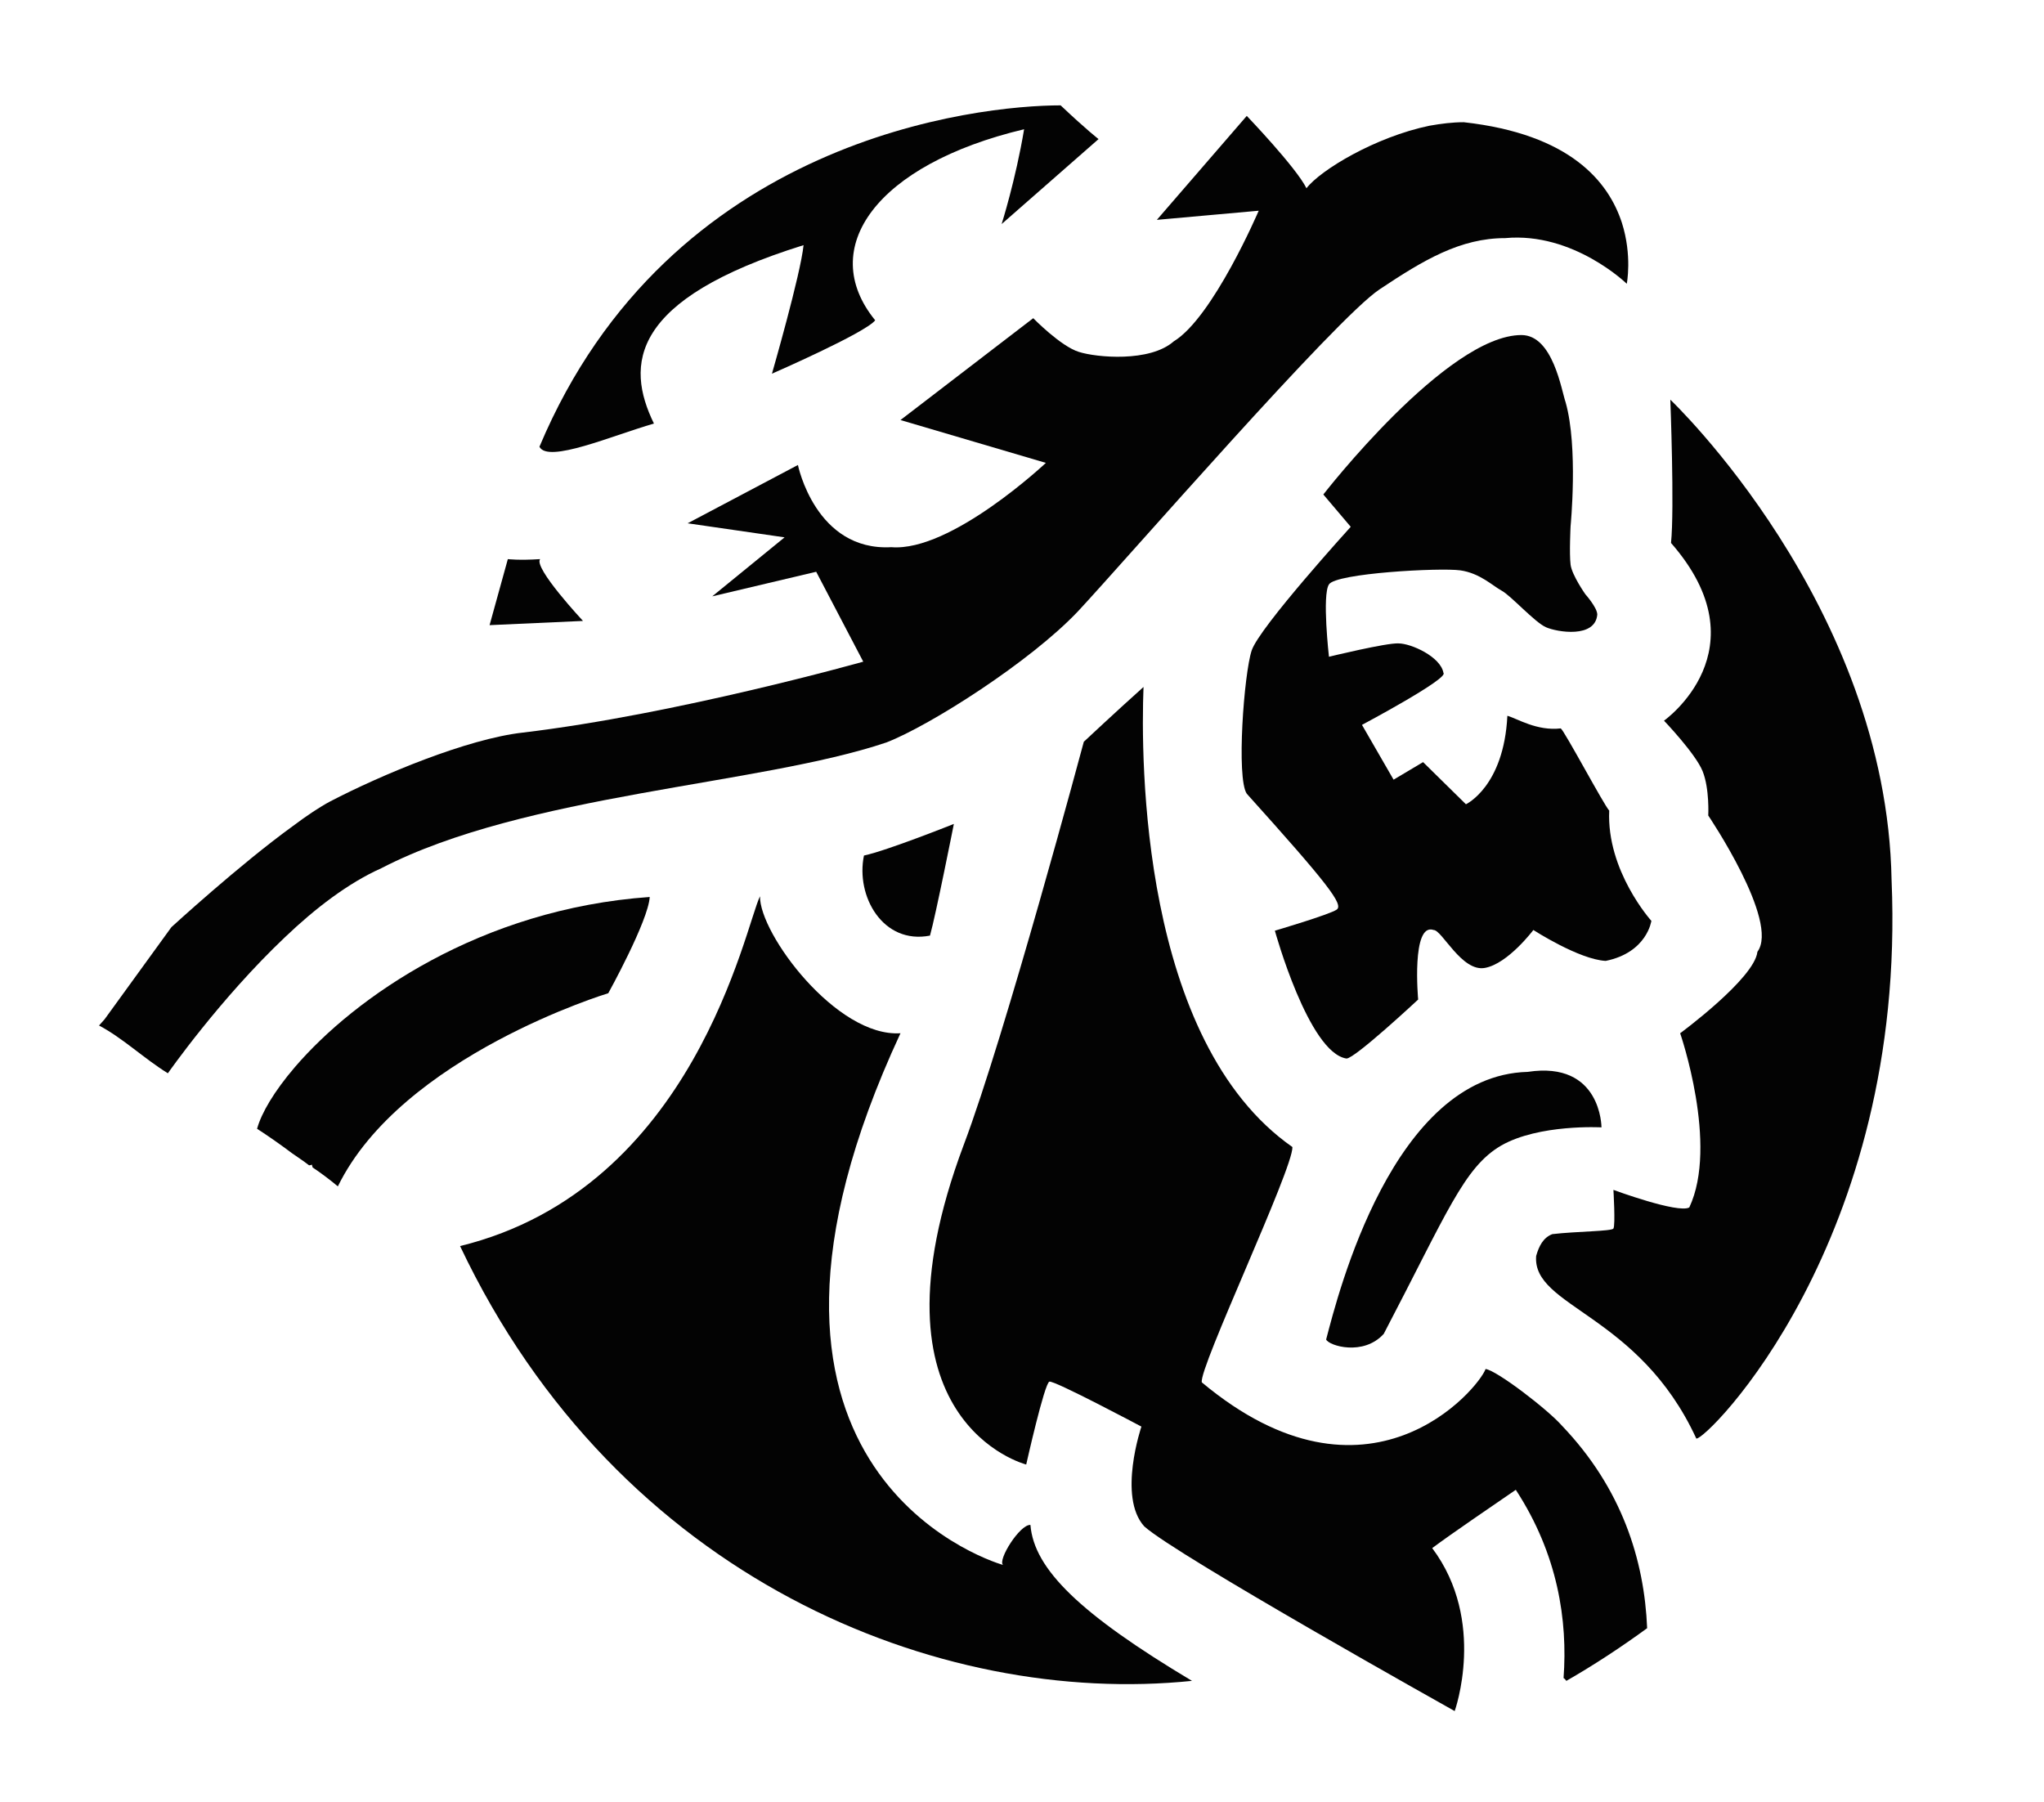 <?xml version="1.0" encoding="utf-8"?>
<!-- Generator: Adobe Illustrator 21.0.2, SVG Export Plug-In . SVG Version: 6.00 Build 0)  -->
<svg version="1.1" id="Layer_1" xmlns="http://www.w3.org/2000/svg" xmlns:xlink="http://www.w3.org/1999/xlink" x="0px" y="0px"
	 viewBox="0 0 291 256.5" style="enable-background:new 0 0 291 256.5;" xml:space="preserve">
<style type="text/css">
	.st0{fill:#030303;}
</style>
<path class="st0" d="M83,88.4L69.7,89l2.6-9.4c0,0,1.6,0.2,4.6,0C75.9,80.8,83,88.4,83,88.4z"/>
<path class="st0" d="M123,121.8c3.3-0.7,12.8-4.5,12.8-4.5s-2.6,13.1-3.4,15.9C125.7,134.5,121.8,127.6,123,121.8z"/>
<path class="st0" d="M76.8,63.6C95.3,19.6,139.3,15,151,15c3.7,3.5,5.4,4.8,5.4,4.8l-13.8,12.1c0,0,2-6.3,3.2-13.5
	c-21,5-29.6,16.9-21.2,27.2c-1.4,1.8-14.7,7.6-14.7,7.6s4.1-14.2,4.5-18.3c-24.7,7.7-25.4,17-21.3,25.4C87.2,62,78,66,76.8,63.6z"/>
<path class="st0" d="M169.7,239.3C133.8,243,88,224.9,65.5,177.4c33.4-8.2,40.6-45.6,42.7-49.8c-0.1,5.3,10.9,20.1,20,19.5
	c-28.6,61.5,11.9,74.9,14.6,75.7c-0.8-0.7,2.4-5.8,3.9-5.7C147.2,223.4,153.8,229.8,169.7,239.3z"/>
<path class="st0" d="M228,160.5c0,0-8.9-0.5-14.3,2.6c-5.3,3.1-7.7,9.6-16.7,26.8c-2.9,3.2-7.8,1.7-8.2,0.8
	c1.7-6.5,9.5-37.6,28.7-38.1C228,151,228,160.5,228,160.5z"/>
<path class="st0" d="M42,151.9c-3,3.5-4.8,6.6-5.4,8.8c1.7,1.1,3.4,2.3,5,3.5c0.7,0.5,1.5,1,2.4,1.7c0.1,0,0.2,0,0.4-0.1
	c0,0.1,0.1,0.3,0.1,0.4c1.2,0.8,2.4,1.7,3.6,2.7c9.1-18.6,38.5-27.5,38.5-27.5s5.7-10.3,5.9-13.7C68.4,129.4,50.5,142,42,151.9z"/>
<path class="st0" d="M230.9,31.7L230.9,31.7c-1.9-5.8-7.3-12.6-22.5-14.3c-1.6,0-3.2,0.2-4.9,0.5c-7.7,1.6-15.5,6.3-17.5,8.9
	c-1.5-3-8.5-10.3-8.5-10.3l-12.8,14.8l14.5-1.3c0,0-6.5,15.2-12.1,18.6c-3.4,3-11,2.3-13.5,1.5c-2.6-0.8-6.5-4.8-6.5-4.8l-18.9,14.5
	l20.7,6.1c0,0-13.5,12.7-22,12c-10.8,0.6-13.3-11.7-13.3-11.7l-15.7,8.3l13.8,2l-10.3,8.4l14.8-3.5l6.7,12.8c0,0-26.6,7.5-48.5,10.1
	c-7.9,0.9-20.1,6-27.4,9.8c-1.5,0.8-3.3,2-5.3,3.5c-7.6,5.5-17.3,14.4-17.3,14.4l-9.5,13.1l-0.8,0.9c3.4,1.8,6.4,4.7,9.8,6.8l0,0
	c0,0,7.4-10.6,16.7-19.4c4.3-4.1,9-7.7,13.7-9.8c20.5-10.6,53.8-11.8,71.9-17.9c6.2-2.4,20.5-11.5,27.3-18.7
	c6.8-7.3,36.7-41.7,42.9-45.8c6.3-4.2,11.5-7.3,17.9-7.3c9.7-0.9,17.3,6.5,17.3,6.5S232.4,36.4,230.9,31.7z"/>
<path class="st0" d="M146.1,208.5c0,0,2.6-11.6,3.3-11.8s13.1,6.4,13.1,6.4s-3.4,10,0.4,14.2c4.5,4.1,44.2,26.3,44.2,26.3
	s4.6-12.8-3.2-23.2c2.8-2.1,9-6.3,11.9-8.3c6,9.2,7.4,18.6,6.8,26.8c0.2,0.1,0.3,0.3,0.4,0.4c4-2.3,7.8-4.8,11.5-7.5
	c-0.4-9.7-3.6-19.9-12.1-28.8c-2-2.3-9.3-7.9-10.9-8.1c-1,2.8-16.7,21.7-40.4,1.9c-0.5-1.9,13-30.4,12.9-33.5
	c-21.6-15.1-21.6-55.2-21.2-65.5c-3.8,3.4-8.5,7.8-8.5,7.8s-11.2,41.8-17.1,57.4C122.4,202.5,146.1,208.5,146.1,208.5z"/>
<path class="st0" d="M228.6,136.8c-3.8-0.2-10.3-4.4-10.3-4.4s-3.6,4.8-6.9,5.4c-3.3,0.6-6.1-5.4-7.3-5.4c-3.2-1.1-2.2,9.9-2.2,9.9
	s-9,8.4-10.2,8.4c-5.4-0.8-10.2-18.2-10.2-18.2s7.8-2.3,8.8-3s-1.1-3.5-12.8-16.5c-1.5-2.2-0.4-17.1,0.7-20.4
	c1.1-3.3,14.1-17.6,14.1-17.6l-3.9-4.6c0,0,17.6-22.7,28.2-22.7c4.5,0,5.7,7.9,6.3,9.6c1.8,6.4,0.7,17.6,0.7,17.6s-0.2,3.9,0,5.5
	c0.2,1.5,2.1,4.2,2.1,4.2s1.7,1.9,1.7,2.9c-0.3,3.4-5.7,2.5-7.3,1.8s-5-4.5-6.3-5.2s-3.1-2.5-5.9-2.9c-2.9-0.4-17.7,0.4-18.7,2
	c-1,1.5,0,10.3,0,10.3s8.2-2,9.9-1.9c1.8,0,6,1.9,6.4,4.2c0.8,0.8-11.6,7.4-11.6,7.4l4.5,7.8l4.2-2.5l6.1,6c0,0,5.4-2.5,5.9-12.6
	c1.4,0.4,4.2,2.2,7.6,1.8c0.5,0.3,6.2,11,6.9,11.7c-0.4,8.6,6,15.7,6,15.7S234.5,135.6,228.6,136.8z"/>
<path class="st0" d="M241.5,204.8c-8.2-17.8-23.4-18.7-22.8-26c0.4-1.4,1-2.6,2.3-3.1c3.4-0.4,8.5-0.4,8.7-0.8c0.3-0.5,0-5.5,0-5.5
	s9.2,3.4,10.8,2.5c4.2-8.9-1.3-24.8-1.3-24.8s10.6-7.8,11-11.6c3.2-4.3-7-19.4-7-19.4s0.2-3.8-0.8-6.3s-5.5-7.2-5.5-7.2
	s14.3-10.1,1-25.3c0.5-4.9-0.1-20.4-0.1-20.4s30.8,29.2,31.5,68.4C271.5,176.8,242.8,205.2,241.5,204.8z"/>
</svg>
